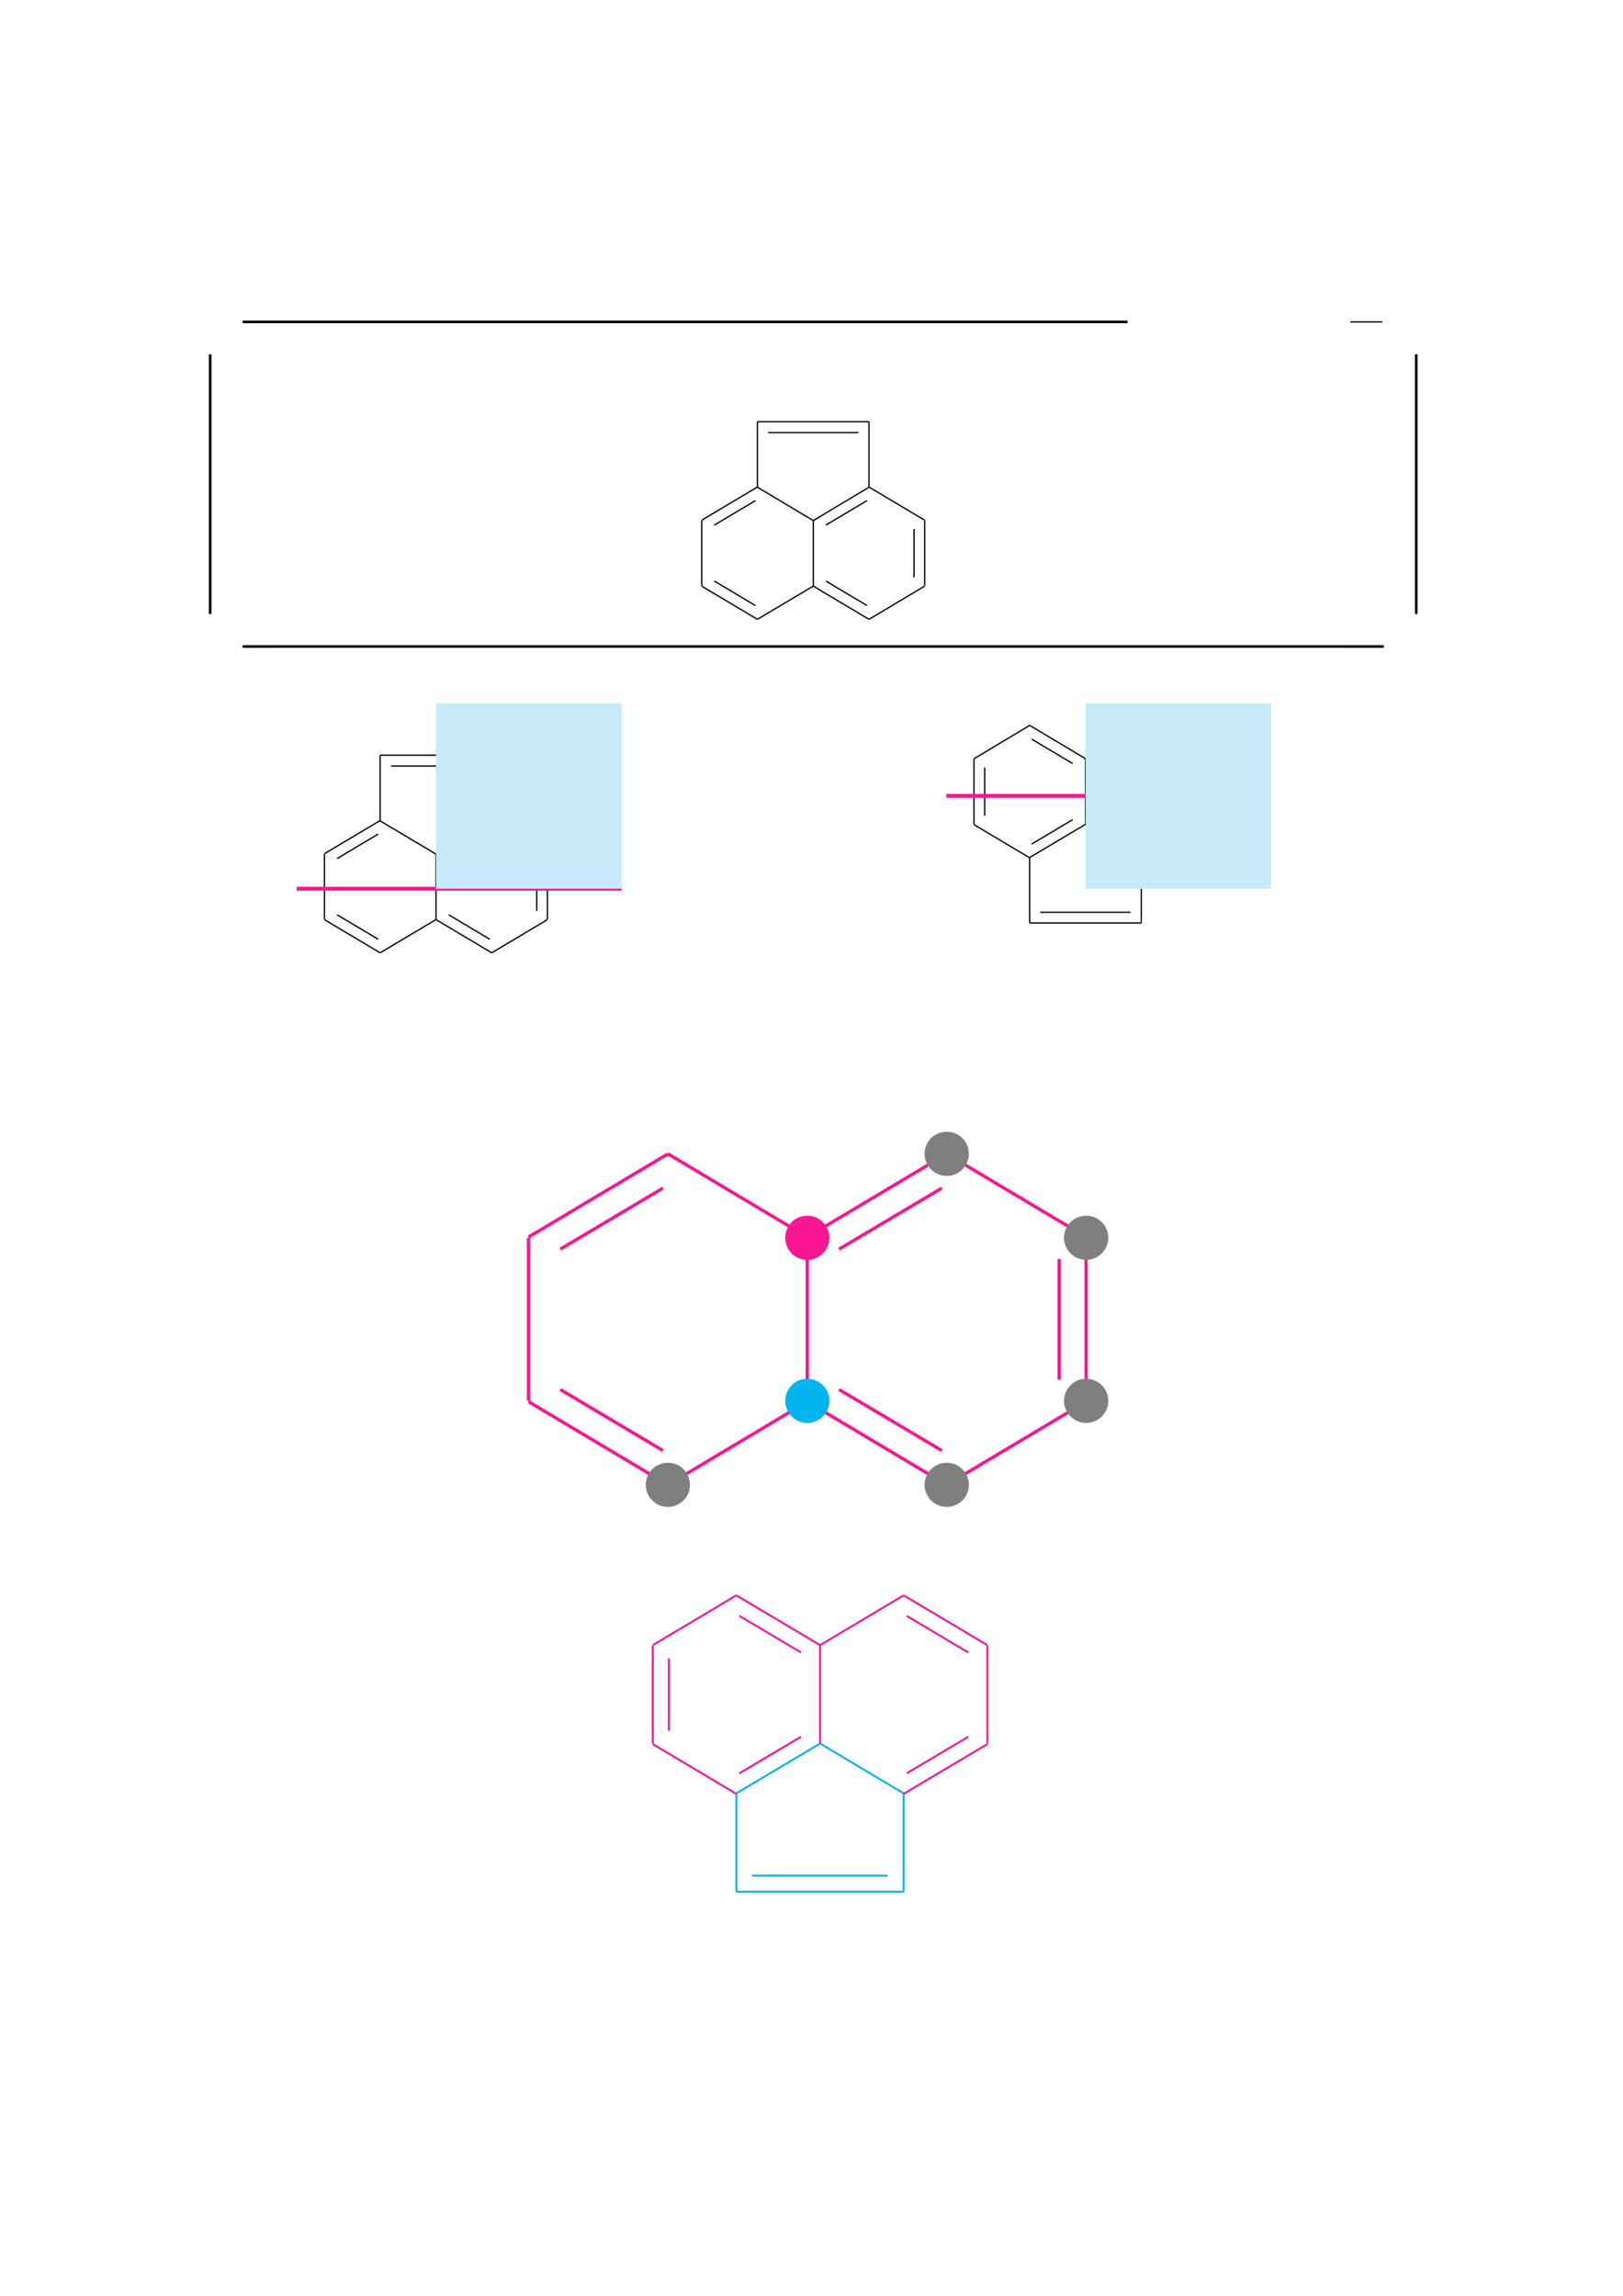 <?xml version="1.0" encoding="UTF-8" standalone="no"?>
<!DOCTYPE svg PUBLIC "-//W3C//DTD SVG 1.1//EN"
"http://www.w3.org/Graphics/SVG/1.1/DTD/svg11.dtd">
<svg viewBox="0 0 909 1286" version="1.1" xmlns="http://www.w3.org/2000/svg" xmlns:xlink="http://www.w3.org/1999/xlink">
<defs>
<style type="text/css"><![CDATA[
.g0_21{
fill: none;
stroke: #000000;
stroke-width: 1.461;
stroke-linecap: butt;
stroke-linejoin: miter;
}
.g1_21{
fill: none;
stroke: #000000;
stroke-width: 0.152;
stroke-linecap: butt;
stroke-linejoin: miter;
}
.g2_21{
fill: none;
stroke: #000000;
stroke-width: 0.73;
stroke-linecap: butt;
stroke-linejoin: miter;
}
.g3_21{
fill: none;
stroke: #F81693;
stroke-width: 2.191;
stroke-linecap: butt;
stroke-linejoin: miter;
}
.g4_21{
fill: #C6EAFA;
}
.g5_21{
fill: none;
stroke: #F81693;
stroke-width: 1.826;
stroke-linecap: butt;
stroke-linejoin: miter;
}
.g6_21{
fill: #F81693;
stroke: #F81693;
stroke-width: 1.65;
stroke-linecap: butt;
stroke-linejoin: round;
stroke-miterlimit: 1;
}
.g7_21{
fill: #7F7F7F;
stroke: #7F7F7F;
stroke-width: 1.65;
stroke-linecap: butt;
stroke-linejoin: round;
stroke-miterlimit: 1;
}
.g8_21{
fill: #02B5EE;
stroke: #02B5EE;
stroke-width: 1.65;
stroke-linecap: butt;
stroke-linejoin: round;
stroke-miterlimit: 1;
}
.g9_21{
fill: none;
stroke: #02B5EE;
stroke-width: 1.095;
stroke-linecap: butt;
stroke-linejoin: miter;
}
.ga_21{
fill: none;
stroke: #F81693;
stroke-width: 1.095;
stroke-linecap: butt;
stroke-linejoin: miter;
}
]]></style>
</defs>
<path d="M117.7,343.8V198.5m18.2,-18.2H631.5" class="g0_21"/>
<path d="M117.3,198.5h.7" class="g1_21"/>
<path d="M135.9,180.3h17.9" class="g2_21"/>
<path d="M792.9,198.5h.7" class="g1_21"/>
<path d="M756.3,180.3h17.9M455.5,291.6l31.2,-18.7m0,-.1V236.2m-62.5,0h62.5m-62.5,36.6V236.2m31.3,55.4L424.2,272.9m6,-30.6h50.6m5.9,30.5l31.2,18.6m0,36.7V291.6m-31.2,55.3l31.2,-18.6m-31.2,18.6L455.5,328.3m0,-.2V291.6m30.1,-11.2l-23,13.7m49.3,29.3V296.3m-26.3,42.9l-23,-13.7m-7.1,2.6V291.6m-31.3,55.3l31.3,-18.6m-31.3,18.6L393,328.3m0,-.2V291.6m31.2,-18.8L393,291.4m30.1,-11l-23,13.7m23,45.1l-23,-13.7" class="g2_21"/>
<path d="M117.3,344.2h.7" class="g1_21"/>
<path d="M135.9,362.4h17.9" class="g2_21"/>
<path d="M792.9,344.2h.7" class="g1_21"/>
<path d="M756.3,362.4h17.9" class="g2_21"/>
<path d="M135.9,362.1H775m18.2,-18.3V198.5" class="g0_21"/>
<path d="M244.2,478.4l31.2,-18.6m0,-.2V423m-62.5,0h62.5m-62.5,36.6V423m31.3,55.4L212.9,459.8M219,429.1h50.6m5.8,30.5l31.2,18.6m0,36.7V478.4m-31.2,55.3l31.2,-18.6m-31.2,18.6L244.2,515.1m0,-.2V478.4m30.1,-11.2l-23,13.7m49.3,29.3V483.1m-26.3,43l-23,-13.7m-7.1,2.5V478.4m-31.3,55.3l31.3,-18.6m-31.3,18.6L181.7,515.1m0,-.2V478.4m31.2,-18.8l-31.2,18.6m30.1,-11l-23,13.7m23,45.2l-23,-13.7" class="g2_21"/>
<path d="M166.2,497.8H348.1" class="g3_21"/>
<path d="M244.2,497.8V393.9H348.1V497.8Z" class="g4_21"/>
<path d="M608,461.7l-31.3,18.6m0,.2V517m62.5,0H576.7m62.5,-36.5V517M608,461.7l31.2,18.6m-6,30.7H582.6m-5.9,-30.5L545.5,461.9m0,-36.8v36.6m31.2,-55.4L545.5,425m31.2,-18.7L608,425m0,.1v36.6m-30.2,11.1l23,-13.7M551.5,429.9v27M577.8,414l23,13.7m7.2,-2.6v36.6m31.2,-55.4L608,425m31.2,-18.7L670.4,425m0,.1v36.6m-31.2,18.8l31.2,-18.6m-30.1,10.9l23,-13.7M640.3,414l23,13.7" class="g2_21"/>
<path d="M530,445.8H711.9" class="g3_21"/>
<path d="M608,497.8V393.9H711.9V497.8Z" class="g4_21"/>
<path d="M530.2,646.3l78.1,46.6m0,91.7V693.3M530.2,831.7l78.1,-46.6m-78.1,46.6L452.1,785.1m0,-.5V693.3m78.1,-47l-78.1,46.6m-78,-46.6l78,46.6m-78,138.8l78,-46.6m-78,46.6L296,785.1m0,-.5V693.3m78.1,-47L296,692.9M527.5,665.5l-57.6,34.2m123.3,73.1V705.2M527.5,812.5L469.9,778.3M371.3,665.5l-57.5,34.2m57.5,112.8L313.8,778.3" class="g5_21"/>
<path d="M463.7,693.3c0,5,-3.2,9.5,-8,11c-4.8,1.5,-10,-.1,-12.9,-4.2c-2.9,-4,-2.9,-9.5,0,-13.6c2.9,-4,8.1,-5.7,12.9,-4.2c4.8,1.6,8,6,8,11Z" class="g6_21"/>
<path d="M541.8,646.3c0,5,-3.2,9.4,-8,11c-4.8,1.5,-10,-.2,-12.9,-4.2c-3,-4.1,-3,-9.6,0,-13.6c2.9,-4.1,8.1,-5.7,12.9,-4.2c4.8,1.5,8,6,8,11Z" class="g7_21"/>
<path d="M619.9,693.3c0,5,-3.3,9.5,-8,11c-4.8,1.5,-10,-.1,-12.9,-4.2c-3,-4,-3,-9.5,0,-13.6c2.9,-4,8.1,-5.7,12.9,-4.2c4.7,1.6,8,6,8,11Z" class="g7_21"/>
<path d="M619.9,784.7c0,5,-3.3,9.4,-8,10.9c-4.8,1.6,-10,-.1,-12.9,-4.2c-3,-4,-3,-9.5,0,-13.5c2.9,-4.1,8.1,-5.8,12.9,-4.2c4.7,1.5,8,5.9,8,11Z" class="g7_21"/>
<path d="M541.8,831.7c0,5,-3.2,9.4,-8,11c-4.8,1.5,-10,-.2,-12.9,-4.2c-3,-4.1,-3,-9.6,0,-13.6c2.9,-4,8.1,-5.7,12.9,-4.2c4.8,1.5,8,6,8,11Z" class="g7_21"/>
<path d="M463.7,784.7c0,5,-3.2,9.4,-8,10.9c-4.8,1.6,-10,-.1,-12.9,-4.2c-2.9,-4,-2.9,-9.5,0,-13.5c2.9,-4.1,8.1,-5.8,12.9,-4.2c4.8,1.5,8,5.9,8,11Z" class="g8_21"/>
<path d="M385.6,831.7c0,5,-3.2,9.4,-8,11c-4.7,1.5,-10,-.2,-12.9,-4.2c-2.9,-4.1,-2.9,-9.6,0,-13.6c2.9,-4,8.2,-5.7,12.9,-4.2c4.8,1.5,8,6,8,11Z" class="g7_21"/>
<path d="M459.3,976.6l-46.9,27.9m0,.3v54.8m93.7,0H412.4m93.7,-54.8v54.8m-46.8,-83l46.8,27.9m-9,46.1H421.2" class="g9_21"/>
<path d="M412.4,1004.8L365.6,976.9m0,-55.1v54.8m46.8,-83l-46.8,27.9m46.8,-27.9l46.9,27.9m0,.3v54.8m-45.2,16.7l34.5,-20.5m-74,-43.9v40.6m39.5,-64.4l34.5,20.5m10.7,-3.8v54.8m46.8,-83l-46.8,27.9m46.8,-27.9L553,921.5m0,.3v54.8m-46.9,28.2L553,976.9m-45.2,16.4l34.5,-20.5M507.8,905.1l34.5,20.5" class="ga_21"/>
</svg>